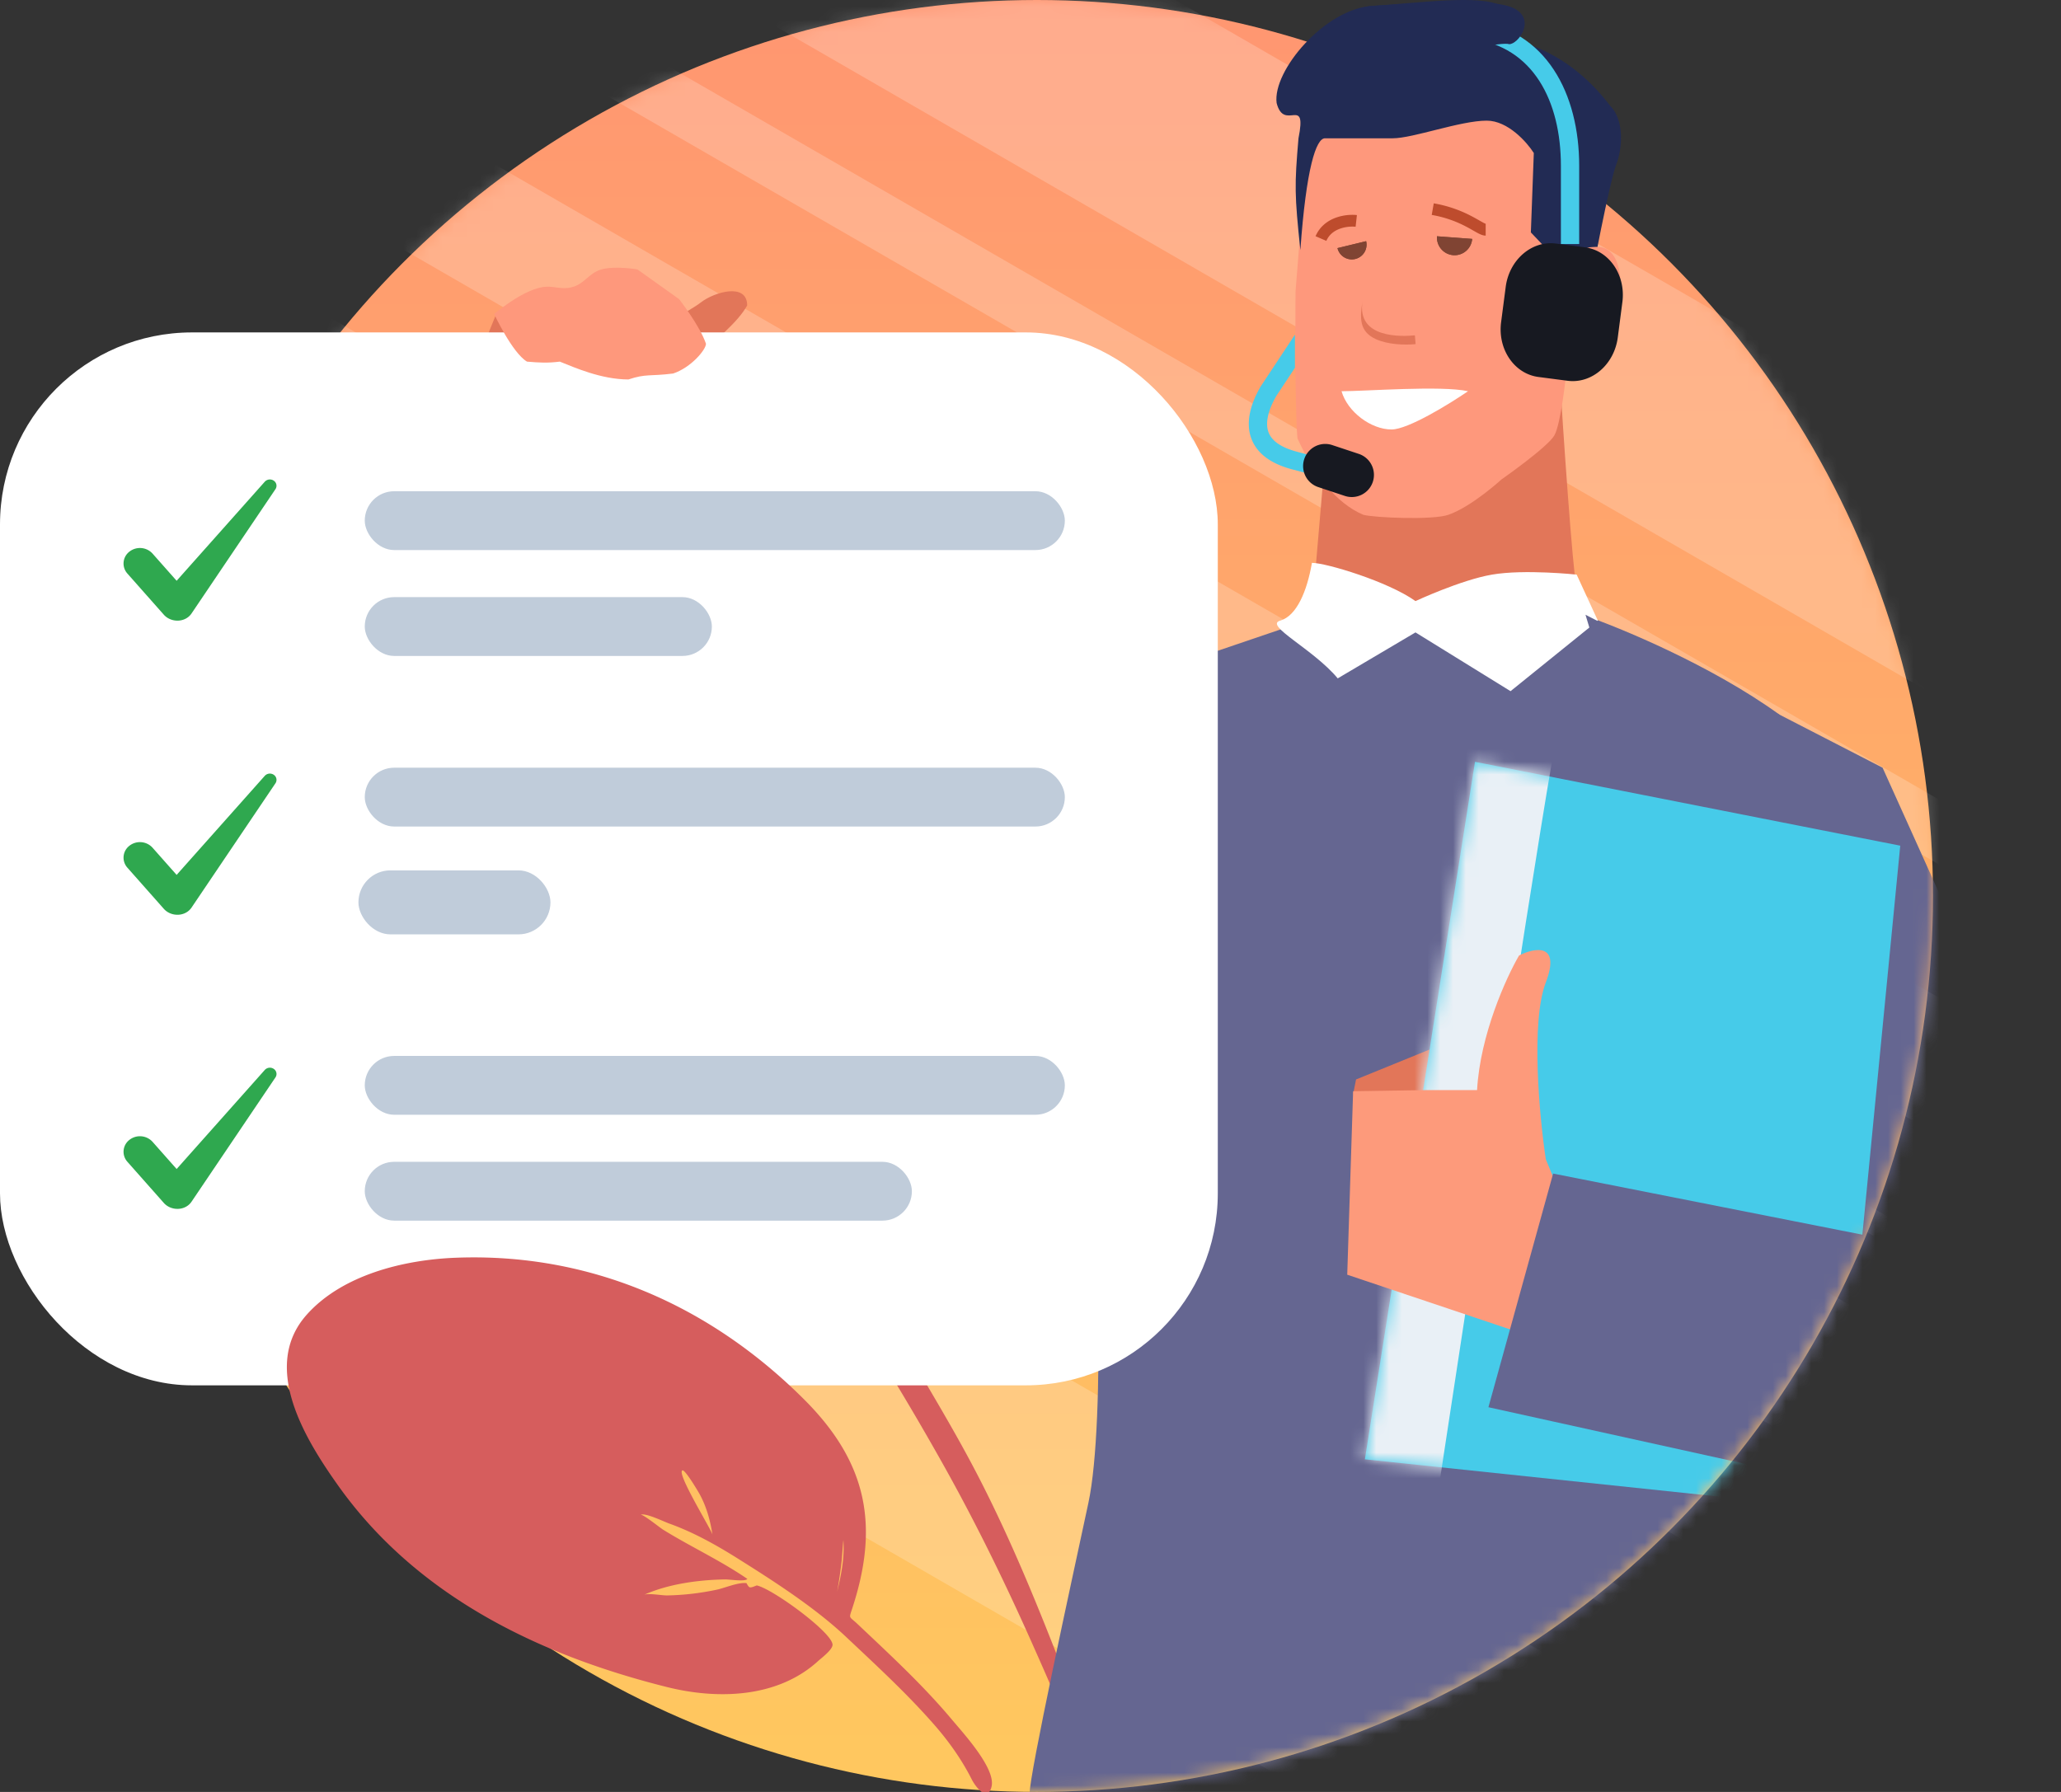 <svg xmlns="http://www.w3.org/2000/svg" width="161" height="140" viewBox="0 0 161 140" fill="none"><rect x="0" y="0" width="161" height="140" fill="#333333" stroke="none"/><circle cx="81" cy="70" r="70" fill="url(#paint0_linear)"/><mask id="a" maskUnits="userSpaceOnUse" x="11" y="0" width="140" height="141"><circle cx="81" cy="70" r="70" fill="url(#paint1_linear)"/></mask><g opacity=".2" fill="#fff" mask="url(#a)"><path d="M-6.427-56.697l259.831 149.96-8.693 15.062L-15.12-41.635zM-55.665 27.404l259.83 149.96-9.334 16.174L-65 43.578zM-37.93-3.327l259.832 149.96-5.601 9.704L-43.53 6.377zM-25.794-24.354l259.831 149.96-4.667 8.086-259.831-149.96zM-45.397 9.612l259.831 149.96-3.734 6.47-259.83-149.96zM-34.195-9.797l259.831 149.96-.933 1.617L-35.128-8.18zM-16.908-34.706l259.831 149.96-2.194 3.802-259.831-149.96zM-51.931 20.934l259.83 149.96-.932 1.617L-52.864 22.55z"/></g><path d="M84.09 133.276c-2.393-6.275-4.824-12.501-7.948-18.463-1.841-3.514-3.925-6.885-5.908-10.319.21.44.41.886.598 1.336-.645-1.011-1.688-1.875-2.408-2.863-.803-1.103-1.519-2.277-2.212-3.449-1.354-2.286-2.667-4.587-4.109-6.823-1.606-2.49-3.344-4.9-5.013-7.35-1.417-2.08-2.807-4.286-4.457-6.197-.9-1.042-1.757-2.187-2.651-3.254-.3-.358-3.123-4.475-3.11-4.478.284-.07 1.84 1.687 2.09 1.94.726.74 1.383 1.533 2.046 2.327-.07-1.117-.024-2.24.213-3.34.072-.34.558-2.834.894-2.916.168-.041-.35 4.57-.456 4.99-.086.34-.291.796-.316 1.143-.042.56.013.409.266.843.463.795 1.23 1.498 1.785 2.235.301.392 1.152 1.8 1.784 2.368 1.77 2.05 3.32 4.7 4.849 7.004-.107-1.29-.06-2.57.126-3.852.043-.305.302-3.095.558-3.158.287-.07.192 4.322.13 4.714-.117.73-.397 1.476-.464 2.206-.073.8.535 1.357 1.003 2.044a124.516 124.516 0 014.853 7.754c4.335-3.311 3.774-9.804 2.964-14.496-.583-3.382-1.925-6.643-3.52-9.672-2.127-4.043-4.954-7.757-7.853-11.29-3.378-4.116-7.476-7.53-12.082-10.274-2.408-1.435-5.025-2.55-7.65-3.552-1.283-.49-2.565-.843-3.95-.952a13.078 13.078 0 00-1.875 0c-.475.03-1.507-.165-1.859.035-2.876 1.606-4.847 3.59-6 6.667-1.093 2.913-1.42 6.156-1.293 9.228.143 3.42.788 6.748 2.15 9.893 1.039 2.4 2.376 4.674 3.709 6.925 4.74 8.004 11.61 16.15 21.038 18.874 3.052.882 6.241 1.054 9.407.786.746-.063 1.49-.132 2.227-.268.497-.092 2.029-.811 2.435-.686.557.17 1.237 1.746 1.595 2.291a224.28 224.28 0 017.708 12.669c2.59 4.578 4.906 9.274 7.052 14.07.912 2.04 1.813 4.078 2.662 6.146.197.481.503 2.071 1.098 2.394.376.203.784-.017.884-.404.174-.671-.746-2.184-.99-2.826z" clip-rule="evenodd" fill="#d65d5d" fill-rule="evenodd"/><mask id="b" maskUnits="userSpaceOnUse" x="-26" y="-16" width="177" height="156"><path d="M151 70c0 38.66-31.34 70-70 70H-26V-15.5h177z" fill="#c4c4c4"/></mask><g mask="url(#b)"><path d="M123.181 46.192c-.367-2.022-1.072-12.485-1.378-17.464l-17.924 2.758-1.378 16.085c7.046.383 21.048.643 20.68-1.38z" fill="#e27659"/><path d="M121.886 11.264l-3.677-3.906h-13.328l-2.757 3.906-.919 11.49s-.083 8.731.147 11.489c1.269 2.78 2.987 5.055 5.138 5.974.836.23 5.432.433 6.664 0 1.831-.643 4.136-2.757 4.136-2.757s3.615-2.528 4.136-3.447c.521-.919.919-4.825.919-4.825z" fill="#fe987c"/><path d="M115.678 18.323c.1.04.234.085.38.085v-.92c.013 0 .02.002.02.002s-.016-.004-.052-.018a2.384 2.384 0 01-.231-.116 15.03 15.03 0 01-.224-.127c-.168-.095-.373-.212-.592-.327a9.895 9.895 0 00-2.978-1.015l-.158.905a8.982 8.982 0 012.709.924c.209.11.378.206.535.296l.265.15c.11.06.221.117.326.16zM104.361 17.005a3.807 3.807 0 011.637-.203l-.101.913a2.897 2.897 0 00-1.224.154c-.45.163-.848.453-1.061.95l-.844-.363c.339-.79.974-1.228 1.593-1.451z" clip-rule="evenodd" fill="#be4c2d" fill-rule="evenodd"/><path d="M107.469 26.492c.954.436 2.244.475 3.116.396l-.058-.688c-.977.09-4.596.292-4.083-2.708-.227 1.33-.277 2.405 1.025 3z" clip-rule="evenodd" fill="#e27659" fill-rule="evenodd"/><path d="M119.587 18.158c1.455 1.532 4.412 4.642 4.596 4.825 0-.919 1.608-8.961 2.068-10.11.459-1.149.689-3.447-.46-4.596-3.681-4.844-8.017-5.277-8.872-5.293.71-.125 1.912-1.639.37-2.52-1.608-.919-6.434-.23-10.11 0-3.677.23-7.782 5.056-7.453 7.583.59 2.298 2.397-.689 1.708 2.758-.313 3.676-.313 4.366.147 8.732.459-6.434 1.232-8.732 1.921-8.732h5.285c1.609 0 5.285-1.379 7.353-1.379 1.655 0 3.141 1.685 3.677 2.528z" fill="#222b54"/><path d="M124.56 27.809c-.689.69-2.987.23-3.676.23 0-1.609.459-5.975.459-6.894.69.46 1.839-1.838 2.988-1.838.459 0 2.297-.466 2.297 3.447 0 3.217-1.378 4.366-2.068 5.055z" fill="#fe987c"/><path d="M112.253 18.459a1.387 1.387 0 001.271 1.477 1.382 1.382 0 001.333-.753 1.36 1.36 0 00.144-.518l-1.374-.103zM104.481 19.385a1.148 1.148 0 001.797.66 1.145 1.145 0 00.441-1.202l-1.119.27z" fill="#804433"/><path d="M112.253 18.459a1.388 1.388 0 00.753 1.333 1.381 1.381 0 001.52-.185 1.371 1.371 0 00.475-.942zM104.481 19.385a1.162 1.162 0 00.519.712 1.161 1.161 0 00.871.136 1.152 1.152 0 00.848-1.39z" fill="#804433"/><path d="M108.705 33.554c1.287 0 4.519-1.992 5.974-2.988-2.068-.46-8.042 0-9.881 0 .46 1.609 2.298 2.988 3.907 2.988z" fill="#fff"/><path d="M114.737 1.613v1.43h.215c4.838.58 6.981 4.897 6.981 9.9v6.122h1.429v-6.122c0-5.556-2.533-10.661-8.287-11.325z" clip-rule="evenodd" fill="#46cbe9" fill-rule="evenodd"/><path d="M98.485 30.188l.01-.017 2.662-4.023v2.589l-1.448 2.188c-.349.602-.772 1.502-.723 2.323.023.386.15.75.454 1.078.313.338.856.686 1.791.943a94.07 94.07 0 003.962.992l.065.015.022.005-.156.697-.156.697-.024-.005-.067-.015-.256-.059a98.999 98.999 0 01-3.769-.95c-1.107-.304-1.916-.76-2.461-1.35a3.103 3.103 0 01-.831-1.962c-.078-1.289.562-2.523.925-3.146z" fill="#46cbe9"/><path d="M107.241 37.648a1.73 1.73 0 00-1.097-2.187l-2.1-.697a1.73 1.73 0 00-1.091 3.283l2.101.698a1.73 1.73 0 002.187-1.097zM126.736 23.602c.276-2.117-1.032-4.032-2.92-4.278l-2.275-.296c-1.889-.246-3.643 1.27-3.919 3.386l-.36 2.761c-.275 2.117 1.032 4.032 2.921 4.278l2.274.296c1.889.246 3.644-1.27 3.92-3.386z" fill="#171921"/><path d="M107.18.464c-3.677.23-7.813 7.124-7.353 7.354 5.236-1.762 17.033-4.734 18.07-4.366.689 0 2.068-1.839.459-2.758-1.608-.919-7.5-.46-11.176-.23z" fill="#222b54"/><path d="M80.425 55.843l22.979-7.813h20.221c2.911.996 10.065 3.953 15.396 7.813-2.987 12.868-1.149 86.17 0 86.399 1.149.23-58.596-.459-58.596-2.068 0-1.608 3.217-16.314 4.596-22.748 1.379-6.434.69-25.047 0-31.71-.551-5.332-3.293-22.137-4.596-29.873z" fill="#656691"/><path d="M100.004 48.49c1.287-.368 2.098-2.294 2.481-4.515 1.103 0 5.945 1.455 8.09 2.987 0 0 3.541-1.65 5.974-2.068 2.547-.438 6.617 0 6.617 0l1.655 3.596L118 54l-7.425-4.591L104.5 53c-1.915-2.298-5.782-4.143-4.496-4.51z" fill="#fff"/><path d="M147.063 59.98l-23.208-11.95 13.98 46.52 23.016 7.71-5.082-22.979z" fill="#656691"/><path d="M105.931 84.336l6.205-2.527.919 3.447-7.353.23z" fill="#e27659"/><path d="M106.621 114.014l8.602-54.495 33.219 6.552-5.042 51.814z" fill="#46cbe9"/><mask id="c" maskUnits="userSpaceOnUse" x="106" y="59" width="43" height="59"><path d="M106.621 114.014l8.602-54.495 33.219 6.552-5.042 51.814z" fill="#42525f"/></mask><g mask="url(#c)"><path d="M112.136 117.885c2.987-19.685 9.054-59.239 9.421-59.974l-10.8-1.149-9.651 59.285z" fill="#e9f0f6"/></g><path d="M105.702 85.256l5.805-.09h3.878c.239-4.327 2.287-8.815 3.282-10.518 1.193-.6 3.281-1.021 2.088 2.104-1.194 3.125-.497 10.518 0 13.823l1.491 3.606-3.579 9.917-13.425-4.508z" fill="#fd9a7b"/><path d="M116.272 109.944l5.055-18.255 39.523 7.813.92 10.442-5.056 7.481h-6.542z" fill="#656691"/><path d="M37.685 27.196l1.123-2.776 3.45-.288.482 4.596h-3.61zM54.78 23.605c-1.01.777-3.143 1.814-3.584 1.814l-1.103 2.85 4.688-.778c.919-.69 2.923-2.383 3.585-3.627 0-1.813-2.574-1.036-3.585-.259z" fill="#e27659"/><rect y="25.971" width="95.131" height="82.263" rx="15" fill="#fff"/><rect x="28.494" y="38.379" width="54.689" height="4.596" rx="2.298" fill="#c0ccda"/><rect x="28.494" y="46.652" width="27.115" height="4.596" rx="2.298" fill="#c0ccda"/><rect x="28.494" y="59.979" width="54.689" height="4.596" rx="2.298" fill="#c0ccda"/><rect x="28" y="68" width="15" height="5" rx="2.5" fill="#c0ccda"/><rect x="28.494" y="82.498" width="54.689" height="4.596" rx="2.298" fill="#c0ccda"/><rect x="28.494" y="90.77" width="42.74" height="4.596" rx="2.298" fill="#c0ccda"/><path d="M21.407 37.57a.475.475 0 01.111.647l-6.553 9.708c-.492.73-1.6.74-2.168.1L9.951 44.81a1.171 1.171 0 01.158-1.711 1.33 1.33 0 011.806.15l1.883 2.126 6.886-7.74a.54.54 0 01.723-.066zM21.407 60.548a.475.475 0 01.111.648l-6.553 9.708c-.492.73-1.6.74-2.168.1l-2.846-3.215a1.171 1.171 0 01.158-1.711 1.33 1.33 0 011.806.15l1.883 2.126 6.886-7.74a.54.54 0 01.723-.066zM21.407 83.526a.475.475 0 01.111.649l-6.553 9.708c-.492.73-1.6.74-2.168.099l-2.846-3.215a1.171 1.171 0 01.158-1.71 1.33 1.33 0 011.806.149l1.883 2.127 6.886-7.74a.54.54 0 01.723-.067z" fill="#2fa84f"/><path d="M42.332 22.441c-1.644.297-3.728 2.092-3.728 2.092s1.398 3.022 2.563 3.72c.947.082 1.621.12 2.563 0 1.166.464 3.23 1.388 5.36 1.394 1.398-.465 1.631-.232 3.495-.465 1.398-.465 2.564-1.86 2.564-2.324-.467-1.395-2.098-3.487-2.098-3.487l-3.262-2.325s-1.745-.294-2.796 0c-1.022.287-1.302 1.134-2.33 1.395-.882.224-1.435-.162-2.33 0z" fill="#fe987c"/></g><path d="M55.656 119.906c-.166-1.08-.452-2.145-.974-3.119-.132-.246-1.17-1.999-1.376-1.907-.481.215 2.309 4.689 2.35 5.026zm10.23.429c-.025.024-.1 1.279-.142 1.652a37.733 37.733 0 01-.346 2.361c.319-1.324.575-2.579.487-4.013zm-41.928-17.617c2.787-3.128 7.609-4.296 11.63-4.453 10.452-.407 19.848 3.683 27.256 11.099 4.981 4.985 5.835 9.944 3.703 16.384-.243.735-.209.519.434 1.127 2.539 2.401 5.125 4.784 7.373 7.466.904 1.079 3.443 3.832 3.104 5.24-.312 1.295-1.288-.045-1.538-.541-.77-1.529-1.763-2.938-2.889-4.231-2.137-2.454-4.544-4.662-6.908-6.893-2.435-2.298-5.582-4.322-8.412-6.103-1.728-1.087-3.517-2.096-5.453-2.788-.392-.14-1.834-.848-2.213-.679.163-.072 1.538 1.03 1.728 1.148 2.172 1.348 4.492 2.411 6.608 3.862-.168.238-1.397.035-1.734.041-2.094.035-4.43.352-6.344 1.206.343-.153 1.388.052 1.813.045a20.41 20.41 0 003.903-.455c.616-.131 1.636-.58 2.282-.508.039.004.136.309.292.332.157.024.496-.157.534-.149 1.286.294 6.015 3.771 5.908 4.665-.048.397-.847.986-1.142 1.255-3.16 2.873-7.825 3.008-11.785 2.019-10.151-2.535-19.628-7.195-25.71-15.767-2.517-3.548-6.067-9.251-2.44-13.322z" clip-rule="evenodd" fill="#d65d5d" fill-rule="evenodd"/><defs id="defs127"><linearGradient id="paint0_linear" x1="81" y1="137" x2="81" y2="0" gradientUnits="userSpaceOnUse"><stop stop-color="#FFC75F" id="stop117"/><stop offset="1" stop-color="#FF9671" id="stop119"/></linearGradient><linearGradient id="paint1_linear" x1="87" y1="140" x2="81" y2="0" gradientUnits="userSpaceOnUse"><stop stop-color="#98FF96" id="stop122"/><stop offset="1" stop-color="#86D6CC" id="stop124"/></linearGradient></defs></svg>